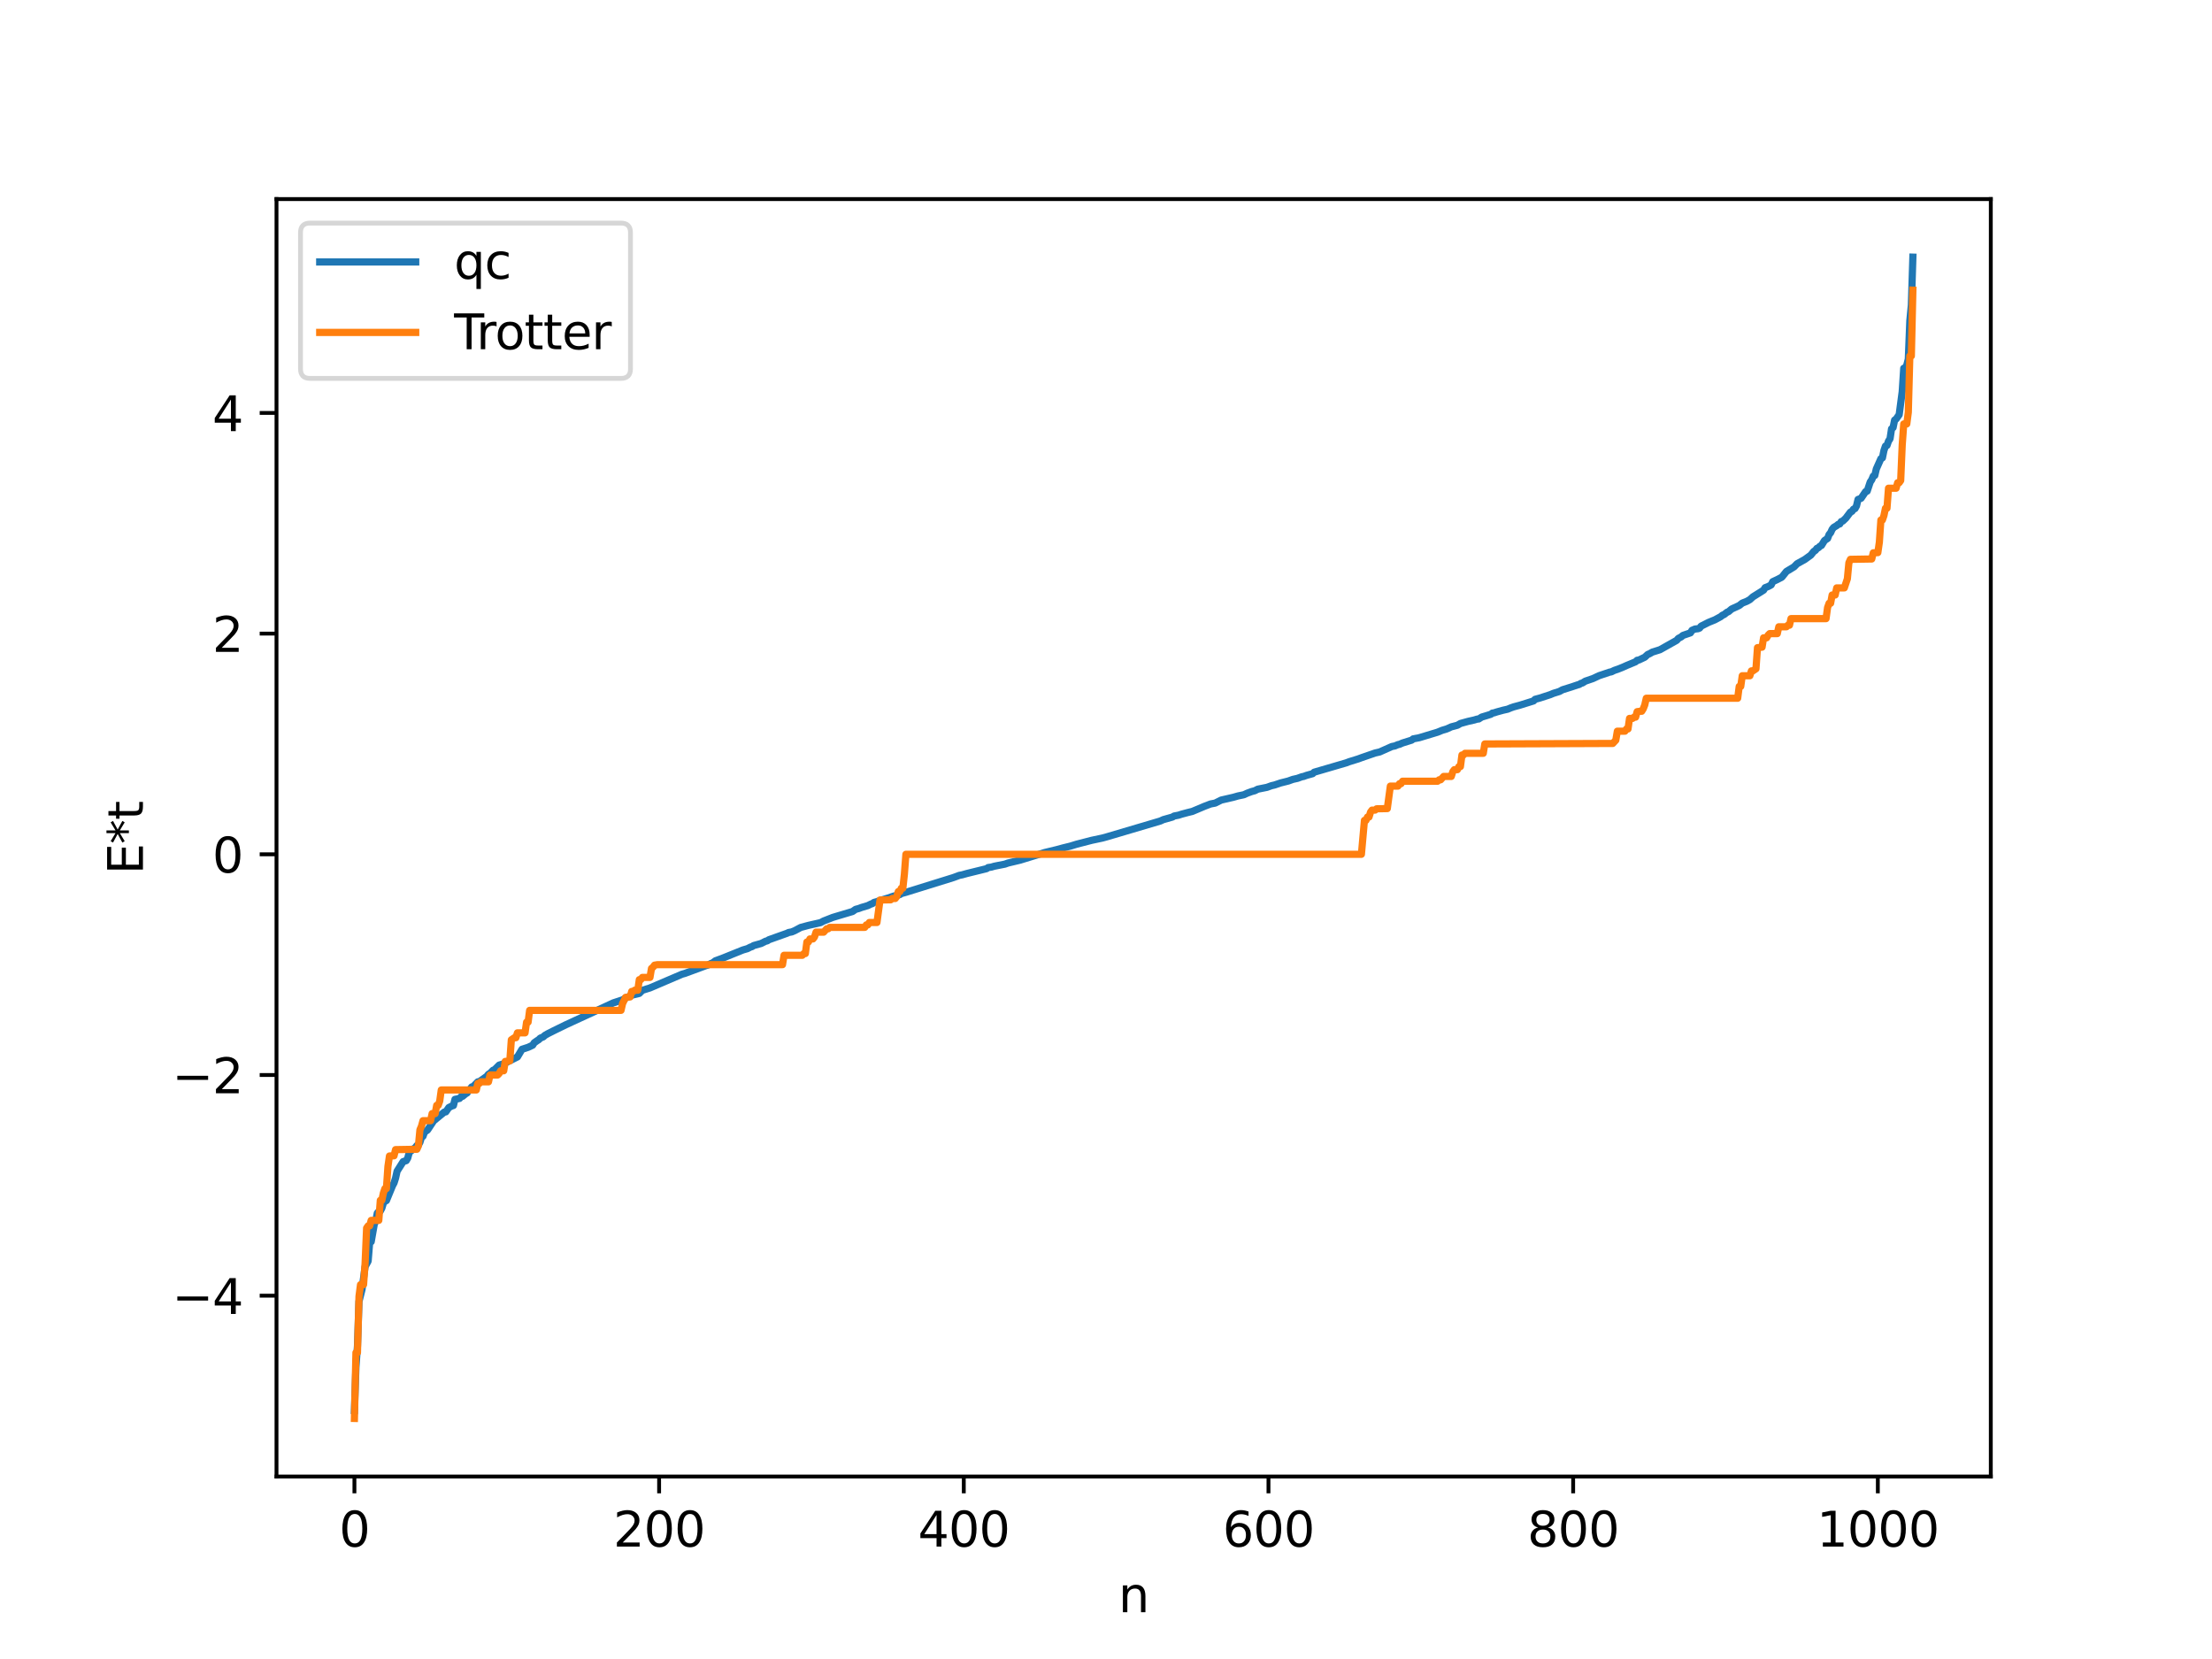 <?xml version="1.0" encoding="utf-8" standalone="no"?>
<!DOCTYPE svg PUBLIC "-//W3C//DTD SVG 1.1//EN"
  "http://www.w3.org/Graphics/SVG/1.1/DTD/svg11.dtd">
<svg xmlns:xlink="http://www.w3.org/1999/xlink" width="460.8pt" height="345.6pt" viewBox="0 0 460.8 345.6" xmlns="http://www.w3.org/2000/svg" version="1.1">
 <defs>
  <style type="text/css">*{stroke-linejoin: round; stroke-linecap: butt}</style>
 </defs>
 <g id="figure_1">
  <g id="patch_1">
   <path d="M 0 345.6 
L 460.8 345.6 
L 460.8 0 
L 0 0 
z
" style="fill: #ffffff"/>
  </g>
  <g id="axes_1">
   <g id="patch_2">
    <path d="M 57.6 307.584 
L 414.72 307.584 
L 414.72 41.472 
L 57.6 41.472 
z
" style="fill: #ffffff"/>
   </g>
   <g id="matplotlib.axis_1">
    <g id="xtick_1">
     <g id="line2d_1">
      <defs>
       <path id="mc266b63e97" d="M 0 0 
L 0 3.5 
" style="stroke: #000000; stroke-width: 0.8"/>
      </defs>
      <g>
       <use xlink:href="#mc266b63e97" x="73.833" y="307.584" style="stroke: #000000; stroke-width: 0.8"/>
      </g>
     </g>
     <g id="text_1">
      <!-- 0 -->
      <g transform="translate(70.651 322.182) scale(0.1 -0.1)">
       <defs>
        <path id="DejaVuSans-30" d="M 2034 4250 
Q 1547 4250 1301 3770 
Q 1056 3291 1056 2328 
Q 1056 1369 1301 889 
Q 1547 409 2034 409 
Q 2525 409 2770 889 
Q 3016 1369 3016 2328 
Q 3016 3291 2770 3770 
Q 2525 4250 2034 4250 
z
M 2034 4750 
Q 2819 4750 3233 4129 
Q 3647 3509 3647 2328 
Q 3647 1150 3233 529 
Q 2819 -91 2034 -91 
Q 1250 -91 836 529 
Q 422 1150 422 2328 
Q 422 3509 836 4129 
Q 1250 4750 2034 4750 
z
" transform="scale(0.016)"/>
       </defs>
       <use xlink:href="#DejaVuSans-30"/>
      </g>
     </g>
    </g>
    <g id="xtick_2">
     <g id="line2d_2">
      <g>
       <use xlink:href="#mc266b63e97" x="137.304" y="307.584" style="stroke: #000000; stroke-width: 0.8"/>
      </g>
     </g>
     <g id="text_2">
      <!-- 200 -->
      <g transform="translate(127.76 322.182) scale(0.1 -0.1)">
       <defs>
        <path id="DejaVuSans-32" d="M 1228 531 
L 3431 531 
L 3431 0 
L 469 0 
L 469 531 
Q 828 903 1448 1529 
Q 2069 2156 2228 2338 
Q 2531 2678 2651 2914 
Q 2772 3150 2772 3378 
Q 2772 3750 2511 3984 
Q 2250 4219 1831 4219 
Q 1534 4219 1204 4116 
Q 875 4013 500 3803 
L 500 4441 
Q 881 4594 1212 4672 
Q 1544 4750 1819 4750 
Q 2544 4750 2975 4387 
Q 3406 4025 3406 3419 
Q 3406 3131 3298 2873 
Q 3191 2616 2906 2266 
Q 2828 2175 2409 1742 
Q 1991 1309 1228 531 
z
" transform="scale(0.016)"/>
       </defs>
       <use xlink:href="#DejaVuSans-32"/>
       <use xlink:href="#DejaVuSans-30" x="63.623"/>
       <use xlink:href="#DejaVuSans-30" x="127.246"/>
      </g>
     </g>
    </g>
    <g id="xtick_3">
     <g id="line2d_3">
      <g>
       <use xlink:href="#mc266b63e97" x="200.775" y="307.584" style="stroke: #000000; stroke-width: 0.8"/>
      </g>
     </g>
     <g id="text_3">
      <!-- 400 -->
      <g transform="translate(191.231 322.182) scale(0.1 -0.1)">
       <defs>
        <path id="DejaVuSans-34" d="M 2419 4116 
L 825 1625 
L 2419 1625 
L 2419 4116 
z
M 2253 4666 
L 3047 4666 
L 3047 1625 
L 3713 1625 
L 3713 1100 
L 3047 1100 
L 3047 0 
L 2419 0 
L 2419 1100 
L 313 1100 
L 313 1709 
L 2253 4666 
z
" transform="scale(0.016)"/>
       </defs>
       <use xlink:href="#DejaVuSans-34"/>
       <use xlink:href="#DejaVuSans-30" x="63.623"/>
       <use xlink:href="#DejaVuSans-30" x="127.246"/>
      </g>
     </g>
    </g>
    <g id="xtick_4">
     <g id="line2d_4">
      <g>
       <use xlink:href="#mc266b63e97" x="264.246" y="307.584" style="stroke: #000000; stroke-width: 0.8"/>
      </g>
     </g>
     <g id="text_4">
      <!-- 600 -->
      <g transform="translate(254.702 322.182) scale(0.1 -0.1)">
       <defs>
        <path id="DejaVuSans-36" d="M 2113 2584 
Q 1688 2584 1439 2293 
Q 1191 2003 1191 1497 
Q 1191 994 1439 701 
Q 1688 409 2113 409 
Q 2538 409 2786 701 
Q 3034 994 3034 1497 
Q 3034 2003 2786 2293 
Q 2538 2584 2113 2584 
z
M 3366 4563 
L 3366 3988 
Q 3128 4100 2886 4159 
Q 2644 4219 2406 4219 
Q 1781 4219 1451 3797 
Q 1122 3375 1075 2522 
Q 1259 2794 1537 2939 
Q 1816 3084 2150 3084 
Q 2853 3084 3261 2657 
Q 3669 2231 3669 1497 
Q 3669 778 3244 343 
Q 2819 -91 2113 -91 
Q 1303 -91 875 529 
Q 447 1150 447 2328 
Q 447 3434 972 4092 
Q 1497 4750 2381 4750 
Q 2619 4750 2861 4703 
Q 3103 4656 3366 4563 
z
" transform="scale(0.016)"/>
       </defs>
       <use xlink:href="#DejaVuSans-36"/>
       <use xlink:href="#DejaVuSans-30" x="63.623"/>
       <use xlink:href="#DejaVuSans-30" x="127.246"/>
      </g>
     </g>
    </g>
    <g id="xtick_5">
     <g id="line2d_5">
      <g>
       <use xlink:href="#mc266b63e97" x="327.717" y="307.584" style="stroke: #000000; stroke-width: 0.8"/>
      </g>
     </g>
     <g id="text_5">
      <!-- 800 -->
      <g transform="translate(318.173 322.182) scale(0.1 -0.1)">
       <defs>
        <path id="DejaVuSans-38" d="M 2034 2216 
Q 1584 2216 1326 1975 
Q 1069 1734 1069 1313 
Q 1069 891 1326 650 
Q 1584 409 2034 409 
Q 2484 409 2743 651 
Q 3003 894 3003 1313 
Q 3003 1734 2745 1975 
Q 2488 2216 2034 2216 
z
M 1403 2484 
Q 997 2584 770 2862 
Q 544 3141 544 3541 
Q 544 4100 942 4425 
Q 1341 4750 2034 4750 
Q 2731 4750 3128 4425 
Q 3525 4100 3525 3541 
Q 3525 3141 3298 2862 
Q 3072 2584 2669 2484 
Q 3125 2378 3379 2068 
Q 3634 1759 3634 1313 
Q 3634 634 3220 271 
Q 2806 -91 2034 -91 
Q 1263 -91 848 271 
Q 434 634 434 1313 
Q 434 1759 690 2068 
Q 947 2378 1403 2484 
z
M 1172 3481 
Q 1172 3119 1398 2916 
Q 1625 2713 2034 2713 
Q 2441 2713 2670 2916 
Q 2900 3119 2900 3481 
Q 2900 3844 2670 4047 
Q 2441 4250 2034 4250 
Q 1625 4250 1398 4047 
Q 1172 3844 1172 3481 
z
" transform="scale(0.016)"/>
       </defs>
       <use xlink:href="#DejaVuSans-38"/>
       <use xlink:href="#DejaVuSans-30" x="63.623"/>
       <use xlink:href="#DejaVuSans-30" x="127.246"/>
      </g>
     </g>
    </g>
    <g id="xtick_6">
     <g id="line2d_6">
      <g>
       <use xlink:href="#mc266b63e97" x="391.188" y="307.584" style="stroke: #000000; stroke-width: 0.8"/>
      </g>
     </g>
     <g id="text_6">
      <!-- 1000 -->
      <g transform="translate(378.463 322.182) scale(0.1 -0.1)">
       <defs>
        <path id="DejaVuSans-31" d="M 794 531 
L 1825 531 
L 1825 4091 
L 703 3866 
L 703 4441 
L 1819 4666 
L 2450 4666 
L 2450 531 
L 3481 531 
L 3481 0 
L 794 0 
L 794 531 
z
" transform="scale(0.016)"/>
       </defs>
       <use xlink:href="#DejaVuSans-31"/>
       <use xlink:href="#DejaVuSans-30" x="63.623"/>
       <use xlink:href="#DejaVuSans-30" x="127.246"/>
       <use xlink:href="#DejaVuSans-30" x="190.869"/>
      </g>
     </g>
    </g>
    <g id="text_7">
     <!-- n -->
     <g transform="translate(232.991 335.861) scale(0.1 -0.1)">
      <defs>
       <path id="DejaVuSans-6e" d="M 3513 2113 
L 3513 0 
L 2938 0 
L 2938 2094 
Q 2938 2591 2744 2837 
Q 2550 3084 2163 3084 
Q 1697 3084 1428 2787 
Q 1159 2491 1159 1978 
L 1159 0 
L 581 0 
L 581 3500 
L 1159 3500 
L 1159 2956 
Q 1366 3272 1645 3428 
Q 1925 3584 2291 3584 
Q 2894 3584 3203 3211 
Q 3513 2838 3513 2113 
z
" transform="scale(0.016)"/>
      </defs>
      <use xlink:href="#DejaVuSans-6e"/>
     </g>
    </g>
   </g>
   <g id="matplotlib.axis_2">
    <g id="ytick_1">
     <g id="line2d_7">
      <defs>
       <path id="m7ac0aa36c7" d="M 0 0 
L -3.5 0 
" style="stroke: #000000; stroke-width: 0.8"/>
      </defs>
      <g>
       <use xlink:href="#m7ac0aa36c7" x="57.6" y="269.917" style="stroke: #000000; stroke-width: 0.8"/>
      </g>
     </g>
     <g id="text_8">
      <!-- −4 -->
      <g transform="translate(35.858 273.716) scale(0.1 -0.1)">
       <defs>
        <path id="DejaVuSans-2212" d="M 678 2272 
L 4684 2272 
L 4684 1741 
L 678 1741 
L 678 2272 
z
" transform="scale(0.016)"/>
       </defs>
       <use xlink:href="#DejaVuSans-2212"/>
       <use xlink:href="#DejaVuSans-34" x="83.789"/>
      </g>
     </g>
    </g>
    <g id="ytick_2">
     <g id="line2d_8">
      <g>
       <use xlink:href="#m7ac0aa36c7" x="57.6" y="223.942" style="stroke: #000000; stroke-width: 0.8"/>
      </g>
     </g>
     <g id="text_9">
      <!-- −2 -->
      <g transform="translate(35.858 227.741) scale(0.1 -0.1)">
       <use xlink:href="#DejaVuSans-2212"/>
       <use xlink:href="#DejaVuSans-32" x="83.789"/>
      </g>
     </g>
    </g>
    <g id="ytick_3">
     <g id="line2d_9">
      <g>
       <use xlink:href="#m7ac0aa36c7" x="57.6" y="177.967" style="stroke: #000000; stroke-width: 0.8"/>
      </g>
     </g>
     <g id="text_10">
      <!-- 0 -->
      <g transform="translate(44.237 181.766) scale(0.1 -0.1)">
       <use xlink:href="#DejaVuSans-30"/>
      </g>
     </g>
    </g>
    <g id="ytick_4">
     <g id="line2d_10">
      <g>
       <use xlink:href="#m7ac0aa36c7" x="57.6" y="131.992" style="stroke: #000000; stroke-width: 0.8"/>
      </g>
     </g>
     <g id="text_11">
      <!-- 2 -->
      <g transform="translate(44.237 135.791) scale(0.1 -0.1)">
       <use xlink:href="#DejaVuSans-32"/>
      </g>
     </g>
    </g>
    <g id="ytick_5">
     <g id="line2d_11">
      <g>
       <use xlink:href="#m7ac0aa36c7" x="57.6" y="86.017" style="stroke: #000000; stroke-width: 0.8"/>
      </g>
     </g>
     <g id="text_12">
      <!-- 4 -->
      <g transform="translate(44.237 89.816) scale(0.1 -0.1)">
       <use xlink:href="#DejaVuSans-34"/>
      </g>
     </g>
    </g>
    <g id="text_13">
     <!-- E*t -->
     <g transform="translate(29.778 182.148) rotate(-90) scale(0.1 -0.1)">
      <defs>
       <path id="DejaVuSans-45" d="M 628 4666 
L 3578 4666 
L 3578 4134 
L 1259 4134 
L 1259 2753 
L 3481 2753 
L 3481 2222 
L 1259 2222 
L 1259 531 
L 3634 531 
L 3634 0 
L 628 0 
L 628 4666 
z
" transform="scale(0.016)"/>
       <path id="DejaVuSans-2a" d="M 3009 3897 
L 1888 3291 
L 3009 2681 
L 2828 2375 
L 1778 3009 
L 1778 1831 
L 1422 1831 
L 1422 3009 
L 372 2375 
L 191 2681 
L 1313 3291 
L 191 3897 
L 372 4206 
L 1422 3572 
L 1422 4750 
L 1778 4750 
L 1778 3572 
L 2828 4206 
L 3009 3897 
z
" transform="scale(0.016)"/>
       <path id="DejaVuSans-74" d="M 1172 4494 
L 1172 3500 
L 2356 3500 
L 2356 3053 
L 1172 3053 
L 1172 1153 
Q 1172 725 1289 603 
Q 1406 481 1766 481 
L 2356 481 
L 2356 0 
L 1766 0 
Q 1100 0 847 248 
Q 594 497 594 1153 
L 594 3053 
L 172 3053 
L 172 3500 
L 594 3500 
L 594 4494 
L 1172 4494 
z
" transform="scale(0.016)"/>
      </defs>
      <use xlink:href="#DejaVuSans-45"/>
      <use xlink:href="#DejaVuSans-2a" x="63.184"/>
      <use xlink:href="#DejaVuSans-74" x="113.184"/>
     </g>
    </g>
   </g>
   <g id="line2d_12">
    <path d="M 73.833 293.836 
L 74.15 284.763 
L 74.467 280.419 
L 74.785 271.109 
L 75.42 268.602 
L 76.054 263.866 
L 76.689 262.712 
L 77.006 258.838 
L 77.324 258.678 
L 77.958 255.089 
L 78.276 254.304 
L 78.593 252.725 
L 78.91 252.357 
L 79.228 252.282 
L 79.545 251.675 
L 79.862 250.631 
L 80.18 250.26 
L 80.497 250.105 
L 81.767 247.012 
L 82.084 246.421 
L 82.401 245.428 
L 82.719 243.978 
L 83.988 241.982 
L 84.623 241.785 
L 84.94 241.248 
L 85.258 240.058 
L 86.21 239.274 
L 86.527 239.06 
L 86.844 238.638 
L 87.162 238.531 
L 87.479 237.959 
L 87.796 236.918 
L 88.114 236.718 
L 88.431 235.843 
L 89.066 235.405 
L 90.335 233.49 
L 92.557 231.663 
L 92.874 231.623 
L 93.509 230.714 
L 94.143 230.394 
L 94.461 230.296 
L 94.778 229.014 
L 95.73 228.824 
L 96.048 228.46 
L 96.365 228.387 
L 97 227.858 
L 97.317 227.675 
L 97.634 227.1 
L 97.952 226.855 
L 98.269 226.429 
L 98.586 226.341 
L 99.539 225.368 
L 99.856 225.326 
L 101.443 224.199 
L 101.76 223.776 
L 102.077 223.607 
L 102.712 222.956 
L 103.029 222.842 
L 103.981 221.883 
L 104.934 221.6 
L 107.79 220.179 
L 108.742 218.586 
L 110.011 218.176 
L 110.963 217.733 
L 111.281 217.23 
L 111.915 216.782 
L 112.233 216.588 
L 112.55 216.263 
L 113.185 215.997 
L 113.502 215.692 
L 114.137 215.326 
L 115.406 214.688 
L 117.945 213.445 
L 127.783 208.911 
L 129.687 208.289 
L 130.322 207.918 
L 131.591 207.326 
L 133.178 206.941 
L 133.813 206.3 
L 135.4 205.803 
L 142.064 202.95 
L 142.699 202.77 
L 147.142 201.13 
L 147.459 201.045 
L 148.094 200.714 
L 148.411 200.619 
L 149.046 200.144 
L 150.633 199.562 
L 154.758 197.898 
L 155.71 197.62 
L 156.345 197.293 
L 156.662 197.201 
L 156.98 196.983 
L 158.567 196.539 
L 159.519 196.06 
L 159.836 196 
L 160.153 195.772 
L 161.74 195.205 
L 163.962 194.413 
L 164.279 194.255 
L 164.914 194.14 
L 165.548 193.878 
L 166.818 193.199 
L 168.405 192.773 
L 170.943 192.199 
L 171.578 191.86 
L 173.482 191.113 
L 174.117 190.921 
L 177.608 189.88 
L 178.243 189.431 
L 178.877 189.265 
L 179.512 189.028 
L 180.781 188.654 
L 181.416 188.338 
L 181.734 188.24 
L 182.051 187.998 
L 182.686 187.825 
L 183.32 187.592 
L 184.907 187.105 
L 186.177 186.674 
L 187.446 186.363 
L 187.763 186.145 
L 188.715 185.886 
L 198.553 182.83 
L 199.188 182.601 
L 199.823 182.36 
L 200.458 182.237 
L 201.41 181.968 
L 205.535 180.955 
L 205.853 180.725 
L 206.487 180.639 
L 207.122 180.454 
L 207.757 180.326 
L 209.343 180.013 
L 209.978 179.787 
L 212.517 179.181 
L 216.643 177.911 
L 217.595 177.605 
L 220.134 176.993 
L 221.403 176.649 
L 222.99 176.258 
L 224.259 175.869 
L 227.433 175.05 
L 229.654 174.579 
L 230.606 174.317 
L 241.714 171.031 
L 242.348 170.741 
L 244.253 170.205 
L 244.57 169.998 
L 245.522 169.814 
L 246.157 169.606 
L 247.426 169.266 
L 248.378 169.036 
L 250.282 168.234 
L 250.917 167.965 
L 252.186 167.482 
L 253.139 167.299 
L 254.408 166.667 
L 256.947 166.085 
L 257.899 165.811 
L 258.851 165.618 
L 259.168 165.54 
L 259.803 165.241 
L 260.755 164.89 
L 261.39 164.722 
L 262.024 164.4 
L 263.929 164.017 
L 264.881 163.672 
L 265.515 163.528 
L 266.785 163.1 
L 268.372 162.702 
L 269.324 162.359 
L 270.276 162.146 
L 271.228 161.802 
L 271.545 161.754 
L 272.18 161.522 
L 273.449 161.169 
L 273.767 160.866 
L 280.431 158.919 
L 281.066 158.678 
L 282.97 158.087 
L 283.605 157.849 
L 286.461 156.864 
L 287.413 156.647 
L 289.952 155.513 
L 290.586 155.39 
L 291.221 155.119 
L 291.539 155.057 
L 292.173 154.777 
L 294.077 154.185 
L 294.395 153.92 
L 295.664 153.678 
L 299.472 152.528 
L 300.424 152.137 
L 301.377 151.854 
L 302.329 151.418 
L 303.598 151.084 
L 304.233 150.716 
L 305.82 150.278 
L 307.089 149.995 
L 307.724 149.802 
L 308.041 149.779 
L 308.676 149.375 
L 309.628 149.091 
L 310.58 148.792 
L 310.897 148.548 
L 311.215 148.504 
L 311.849 148.299 
L 313.119 147.952 
L 314.071 147.737 
L 314.705 147.47 
L 315.34 147.248 
L 316.61 146.908 
L 319.148 146.116 
L 319.466 146.016 
L 319.783 145.681 
L 320.735 145.427 
L 322.957 144.705 
L 323.591 144.438 
L 324.861 144.04 
L 325.496 143.691 
L 327.4 143.094 
L 328.669 142.664 
L 328.986 142.596 
L 329.304 142.368 
L 329.621 142.291 
L 330.256 141.897 
L 331.843 141.353 
L 333.112 140.76 
L 335.334 140.012 
L 335.651 139.964 
L 336.286 139.658 
L 337.238 139.326 
L 338.19 138.937 
L 338.824 138.648 
L 340.729 137.858 
L 341.046 137.548 
L 341.363 137.511 
L 342.633 136.912 
L 343.267 136.323 
L 343.585 136.212 
L 344.22 135.845 
L 345.806 135.347 
L 349.297 133.387 
L 349.615 133.001 
L 350.249 132.668 
L 350.567 132.375 
L 352.153 131.831 
L 352.471 131.307 
L 353.105 131.038 
L 353.74 130.97 
L 354.058 130.841 
L 354.375 130.436 
L 355.962 129.638 
L 357.231 129.124 
L 358.5 128.434 
L 358.818 128.151 
L 359.135 128.044 
L 359.77 127.54 
L 360.087 127.417 
L 360.722 126.875 
L 362.309 126.142 
L 362.943 125.641 
L 363.896 125.261 
L 364.53 124.908 
L 365.165 124.332 
L 367.386 122.94 
L 367.704 122.425 
L 368.339 122.184 
L 368.973 121.841 
L 369.291 121.174 
L 370.243 120.732 
L 371.195 120.231 
L 372.147 119.045 
L 373.734 118.087 
L 374.368 117.438 
L 375.955 116.56 
L 377.224 115.643 
L 377.859 114.852 
L 378.177 114.668 
L 378.494 114.238 
L 378.811 114.109 
L 379.129 113.782 
L 379.446 113.63 
L 380.081 112.594 
L 380.715 112.176 
L 381.033 111.351 
L 381.35 110.978 
L 381.667 110.276 
L 381.985 109.875 
L 382.62 109.497 
L 382.937 109.23 
L 383.254 109.152 
L 383.572 108.644 
L 383.889 108.546 
L 384.524 107.941 
L 385.476 106.679 
L 385.793 106.53 
L 386.11 106.074 
L 386.428 105.956 
L 386.745 105.385 
L 387.062 104.046 
L 387.697 103.803 
L 388.649 102.403 
L 388.967 102.316 
L 389.601 100.413 
L 389.919 99.944 
L 390.236 99.186 
L 390.553 99.049 
L 390.871 97.693 
L 391.823 95.552 
L 392.14 95.387 
L 392.458 93.844 
L 392.775 92.925 
L 393.092 92.802 
L 393.41 91.886 
L 393.727 91.412 
L 394.044 89.327 
L 394.362 89.077 
L 394.679 87.518 
L 394.996 87.29 
L 395.631 86.39 
L 396.266 81.592 
L 396.583 76.717 
L 396.9 76.663 
L 397.218 76.049 
L 397.535 74.822 
L 397.853 66.814 
L 398.17 63.564 
L 398.487 53.568 
L 398.487 53.568 
" clip-path="url(#pd3450bc3de)" style="fill: none; stroke: #1f77b4; stroke-width: 1.5; stroke-linecap: square"/>
   </g>
   <g id="line2d_13">
    <path d="M 73.833 295.488 
L 74.15 281.775 
L 74.467 281.775 
L 74.785 270.052 
L 75.102 267.617 
L 75.737 267.617 
L 76.054 263.231 
L 76.372 255.827 
L 76.689 255.373 
L 77.006 255.373 
L 77.324 254.227 
L 78.91 254.227 
L 79.228 250.05 
L 79.545 250.05 
L 79.862 248.538 
L 80.18 247.604 
L 80.497 247.604 
L 80.815 242.985 
L 81.132 240.811 
L 82.084 240.773 
L 82.401 239.487 
L 86.844 239.413 
L 87.162 238.709 
L 87.479 235.362 
L 87.796 234.622 
L 88.114 233.463 
L 89.7 233.463 
L 90.018 231.983 
L 90.653 231.983 
L 90.97 230.263 
L 91.287 230.263 
L 91.605 229.367 
L 91.922 227.063 
L 99.221 227.063 
L 99.539 225.69 
L 99.856 225.69 
L 100.173 225.365 
L 101.76 225.365 
L 102.077 223.942 
L 103.664 223.942 
L 103.981 223.621 
L 104.299 223.066 
L 104.934 223.066 
L 105.251 221.114 
L 106.203 221.015 
L 106.52 216.611 
L 107.155 216.175 
L 107.472 216.175 
L 107.79 215.161 
L 109.377 215.161 
L 109.694 212.935 
L 110.011 212.935 
L 110.329 210.476 
L 129.37 210.476 
L 129.687 209.078 
L 130.322 207.764 
L 131.274 207.68 
L 131.591 206.537 
L 131.909 206.537 
L 132.226 206.276 
L 132.861 206.276 
L 133.178 204.075 
L 133.496 204.075 
L 133.813 203.614 
L 135.4 203.614 
L 135.717 201.738 
L 136.034 201.485 
L 136.352 201.061 
L 136.986 200.954 
L 163.01 200.954 
L 163.327 199.006 
L 167.135 199.006 
L 167.453 198.65 
L 167.77 198.65 
L 168.087 196.24 
L 168.405 196.24 
L 168.722 195.596 
L 169.357 195.596 
L 169.674 195.181 
L 169.991 194.187 
L 171.578 194.187 
L 172.213 193.485 
L 172.53 193.485 
L 172.848 193.188 
L 180.147 193.188 
L 180.464 192.676 
L 180.781 192.676 
L 181.099 192.174 
L 182.686 192.174 
L 183.32 187.488 
L 185.542 187.447 
L 185.859 187.174 
L 186.494 187.174 
L 186.811 186.763 
L 187.129 185.733 
L 187.446 185.733 
L 187.763 185.035 
L 188.081 185.035 
L 188.398 182.122 
L 188.715 177.967 
L 283.605 177.967 
L 284.239 170.898 
L 284.557 170.898 
L 284.874 170.2 
L 285.191 170.2 
L 285.509 169.17 
L 285.826 168.759 
L 286.461 168.759 
L 286.778 168.487 
L 289 168.445 
L 289.634 163.76 
L 291.221 163.76 
L 291.539 163.257 
L 291.856 163.257 
L 292.173 162.745 
L 299.472 162.745 
L 299.79 162.448 
L 300.107 162.448 
L 300.742 161.747 
L 302.329 161.747 
L 302.646 160.752 
L 302.963 160.337 
L 303.598 160.337 
L 303.915 159.693 
L 304.233 159.693 
L 304.55 157.283 
L 304.867 157.283 
L 305.185 156.927 
L 308.993 156.927 
L 309.31 154.979 
L 335.968 154.872 
L 336.603 154.195 
L 336.92 152.319 
L 338.507 152.319 
L 338.824 151.858 
L 339.142 151.858 
L 339.459 149.657 
L 340.094 149.657 
L 340.411 149.396 
L 340.729 149.396 
L 341.046 148.253 
L 341.681 148.169 
L 341.998 148.169 
L 342.315 147.66 
L 342.633 146.855 
L 342.95 145.457 
L 361.991 145.457 
L 362.309 142.998 
L 362.626 142.998 
L 362.943 140.772 
L 364.53 140.772 
L 364.848 139.758 
L 365.165 139.758 
L 365.8 139.323 
L 366.117 134.918 
L 367.069 134.819 
L 367.386 132.868 
L 368.021 132.868 
L 368.339 132.313 
L 368.656 131.992 
L 370.243 131.992 
L 370.56 130.568 
L 372.147 130.568 
L 372.464 130.244 
L 372.781 130.244 
L 373.099 128.87 
L 380.398 128.87 
L 380.715 126.566 
L 381.033 125.67 
L 381.35 125.67 
L 381.667 123.95 
L 382.302 123.95 
L 382.62 122.47 
L 384.206 122.47 
L 384.841 120.571 
L 385.158 117.224 
L 385.476 116.52 
L 389.919 116.447 
L 390.236 115.16 
L 391.188 115.122 
L 391.505 112.948 
L 391.823 108.329 
L 392.14 108.329 
L 392.458 107.395 
L 392.775 105.883 
L 393.092 105.883 
L 393.41 101.706 
L 394.996 101.706 
L 395.314 100.56 
L 395.631 100.56 
L 395.948 100.106 
L 396.266 92.702 
L 396.583 88.316 
L 397.218 88.316 
L 397.535 85.881 
L 397.853 74.159 
L 398.17 74.159 
L 398.487 60.445 
L 398.487 60.445 
" clip-path="url(#pd3450bc3de)" style="fill: none; stroke: #ff7f0e; stroke-width: 1.5; stroke-linecap: square"/>
   </g>
   <g id="patch_3">
    <path d="M 57.6 307.584 
L 57.6 41.472 
" style="fill: none; stroke: #000000; stroke-width: 0.8; stroke-linejoin: miter; stroke-linecap: square"/>
   </g>
   <g id="patch_4">
    <path d="M 414.72 307.584 
L 414.72 41.472 
" style="fill: none; stroke: #000000; stroke-width: 0.8; stroke-linejoin: miter; stroke-linecap: square"/>
   </g>
   <g id="patch_5">
    <path d="M 57.6 307.584 
L 414.72 307.584 
" style="fill: none; stroke: #000000; stroke-width: 0.8; stroke-linejoin: miter; stroke-linecap: square"/>
   </g>
   <g id="patch_6">
    <path d="M 57.6 41.472 
L 414.72 41.472 
" style="fill: none; stroke: #000000; stroke-width: 0.8; stroke-linejoin: miter; stroke-linecap: square"/>
   </g>
   <g id="legend_1">
    <g id="patch_7">
     <path d="M 64.6 78.828 
L 129.342 78.828 
Q 131.342 78.828 131.342 76.828 
L 131.342 48.472 
Q 131.342 46.472 129.342 46.472 
L 64.6 46.472 
Q 62.6 46.472 62.6 48.472 
L 62.6 76.828 
Q 62.6 78.828 64.6 78.828 
z
" style="fill: #ffffff; opacity: 0.8; stroke: #cccccc; stroke-linejoin: miter"/>
    </g>
    <g id="line2d_14">
     <path d="M 66.6 54.57 
L 76.6 54.57 
L 86.6 54.57 
" style="fill: none; stroke: #1f77b4; stroke-width: 1.5; stroke-linecap: square"/>
    </g>
    <g id="text_14">
     <!-- qc -->
     <g transform="translate(94.6 58.07) scale(0.1 -0.1)">
      <defs>
       <path id="DejaVuSans-71" d="M 947 1747 
Q 947 1113 1208 752 
Q 1469 391 1925 391 
Q 2381 391 2643 752 
Q 2906 1113 2906 1747 
Q 2906 2381 2643 2742 
Q 2381 3103 1925 3103 
Q 1469 3103 1208 2742 
Q 947 2381 947 1747 
z
M 2906 525 
Q 2725 213 2448 61 
Q 2172 -91 1784 -91 
Q 1150 -91 751 415 
Q 353 922 353 1747 
Q 353 2572 751 3078 
Q 1150 3584 1784 3584 
Q 2172 3584 2448 3432 
Q 2725 3281 2906 2969 
L 2906 3500 
L 3481 3500 
L 3481 -1331 
L 2906 -1331 
L 2906 525 
z
" transform="scale(0.016)"/>
       <path id="DejaVuSans-63" d="M 3122 3366 
L 3122 2828 
Q 2878 2963 2633 3030 
Q 2388 3097 2138 3097 
Q 1578 3097 1268 2742 
Q 959 2388 959 1747 
Q 959 1106 1268 751 
Q 1578 397 2138 397 
Q 2388 397 2633 464 
Q 2878 531 3122 666 
L 3122 134 
Q 2881 22 2623 -34 
Q 2366 -91 2075 -91 
Q 1284 -91 818 406 
Q 353 903 353 1747 
Q 353 2603 823 3093 
Q 1294 3584 2113 3584 
Q 2378 3584 2631 3529 
Q 2884 3475 3122 3366 
z
" transform="scale(0.016)"/>
      </defs>
      <use xlink:href="#DejaVuSans-71"/>
      <use xlink:href="#DejaVuSans-63" x="63.477"/>
     </g>
    </g>
    <g id="line2d_15">
     <path d="M 66.6 69.249 
L 76.6 69.249 
L 86.6 69.249 
" style="fill: none; stroke: #ff7f0e; stroke-width: 1.5; stroke-linecap: square"/>
    </g>
    <g id="text_15">
     <!-- Trotter -->
     <g transform="translate(94.6 72.749) scale(0.1 -0.1)">
      <defs>
       <path id="DejaVuSans-54" d="M -19 4666 
L 3928 4666 
L 3928 4134 
L 2272 4134 
L 2272 0 
L 1638 0 
L 1638 4134 
L -19 4134 
L -19 4666 
z
" transform="scale(0.016)"/>
       <path id="DejaVuSans-72" d="M 2631 2963 
Q 2534 3019 2420 3045 
Q 2306 3072 2169 3072 
Q 1681 3072 1420 2755 
Q 1159 2438 1159 1844 
L 1159 0 
L 581 0 
L 581 3500 
L 1159 3500 
L 1159 2956 
Q 1341 3275 1631 3429 
Q 1922 3584 2338 3584 
Q 2397 3584 2469 3576 
Q 2541 3569 2628 3553 
L 2631 2963 
z
" transform="scale(0.016)"/>
       <path id="DejaVuSans-6f" d="M 1959 3097 
Q 1497 3097 1228 2736 
Q 959 2375 959 1747 
Q 959 1119 1226 758 
Q 1494 397 1959 397 
Q 2419 397 2687 759 
Q 2956 1122 2956 1747 
Q 2956 2369 2687 2733 
Q 2419 3097 1959 3097 
z
M 1959 3584 
Q 2709 3584 3137 3096 
Q 3566 2609 3566 1747 
Q 3566 888 3137 398 
Q 2709 -91 1959 -91 
Q 1206 -91 779 398 
Q 353 888 353 1747 
Q 353 2609 779 3096 
Q 1206 3584 1959 3584 
z
" transform="scale(0.016)"/>
       <path id="DejaVuSans-65" d="M 3597 1894 
L 3597 1613 
L 953 1613 
Q 991 1019 1311 708 
Q 1631 397 2203 397 
Q 2534 397 2845 478 
Q 3156 559 3463 722 
L 3463 178 
Q 3153 47 2828 -22 
Q 2503 -91 2169 -91 
Q 1331 -91 842 396 
Q 353 884 353 1716 
Q 353 2575 817 3079 
Q 1281 3584 2069 3584 
Q 2775 3584 3186 3129 
Q 3597 2675 3597 1894 
z
M 3022 2063 
Q 3016 2534 2758 2815 
Q 2500 3097 2075 3097 
Q 1594 3097 1305 2825 
Q 1016 2553 972 2059 
L 3022 2063 
z
" transform="scale(0.016)"/>
      </defs>
      <use xlink:href="#DejaVuSans-54"/>
      <use xlink:href="#DejaVuSans-72" x="46.334"/>
      <use xlink:href="#DejaVuSans-6f" x="85.197"/>
      <use xlink:href="#DejaVuSans-74" x="146.379"/>
      <use xlink:href="#DejaVuSans-74" x="185.588"/>
      <use xlink:href="#DejaVuSans-65" x="224.797"/>
      <use xlink:href="#DejaVuSans-72" x="286.32"/>
     </g>
    </g>
   </g>
  </g>
 </g>
 <defs>
  <clipPath id="pd3450bc3de">
   <rect x="57.6" y="41.472" width="357.12" height="266.112"/>
  </clipPath>
 </defs>
</svg>
